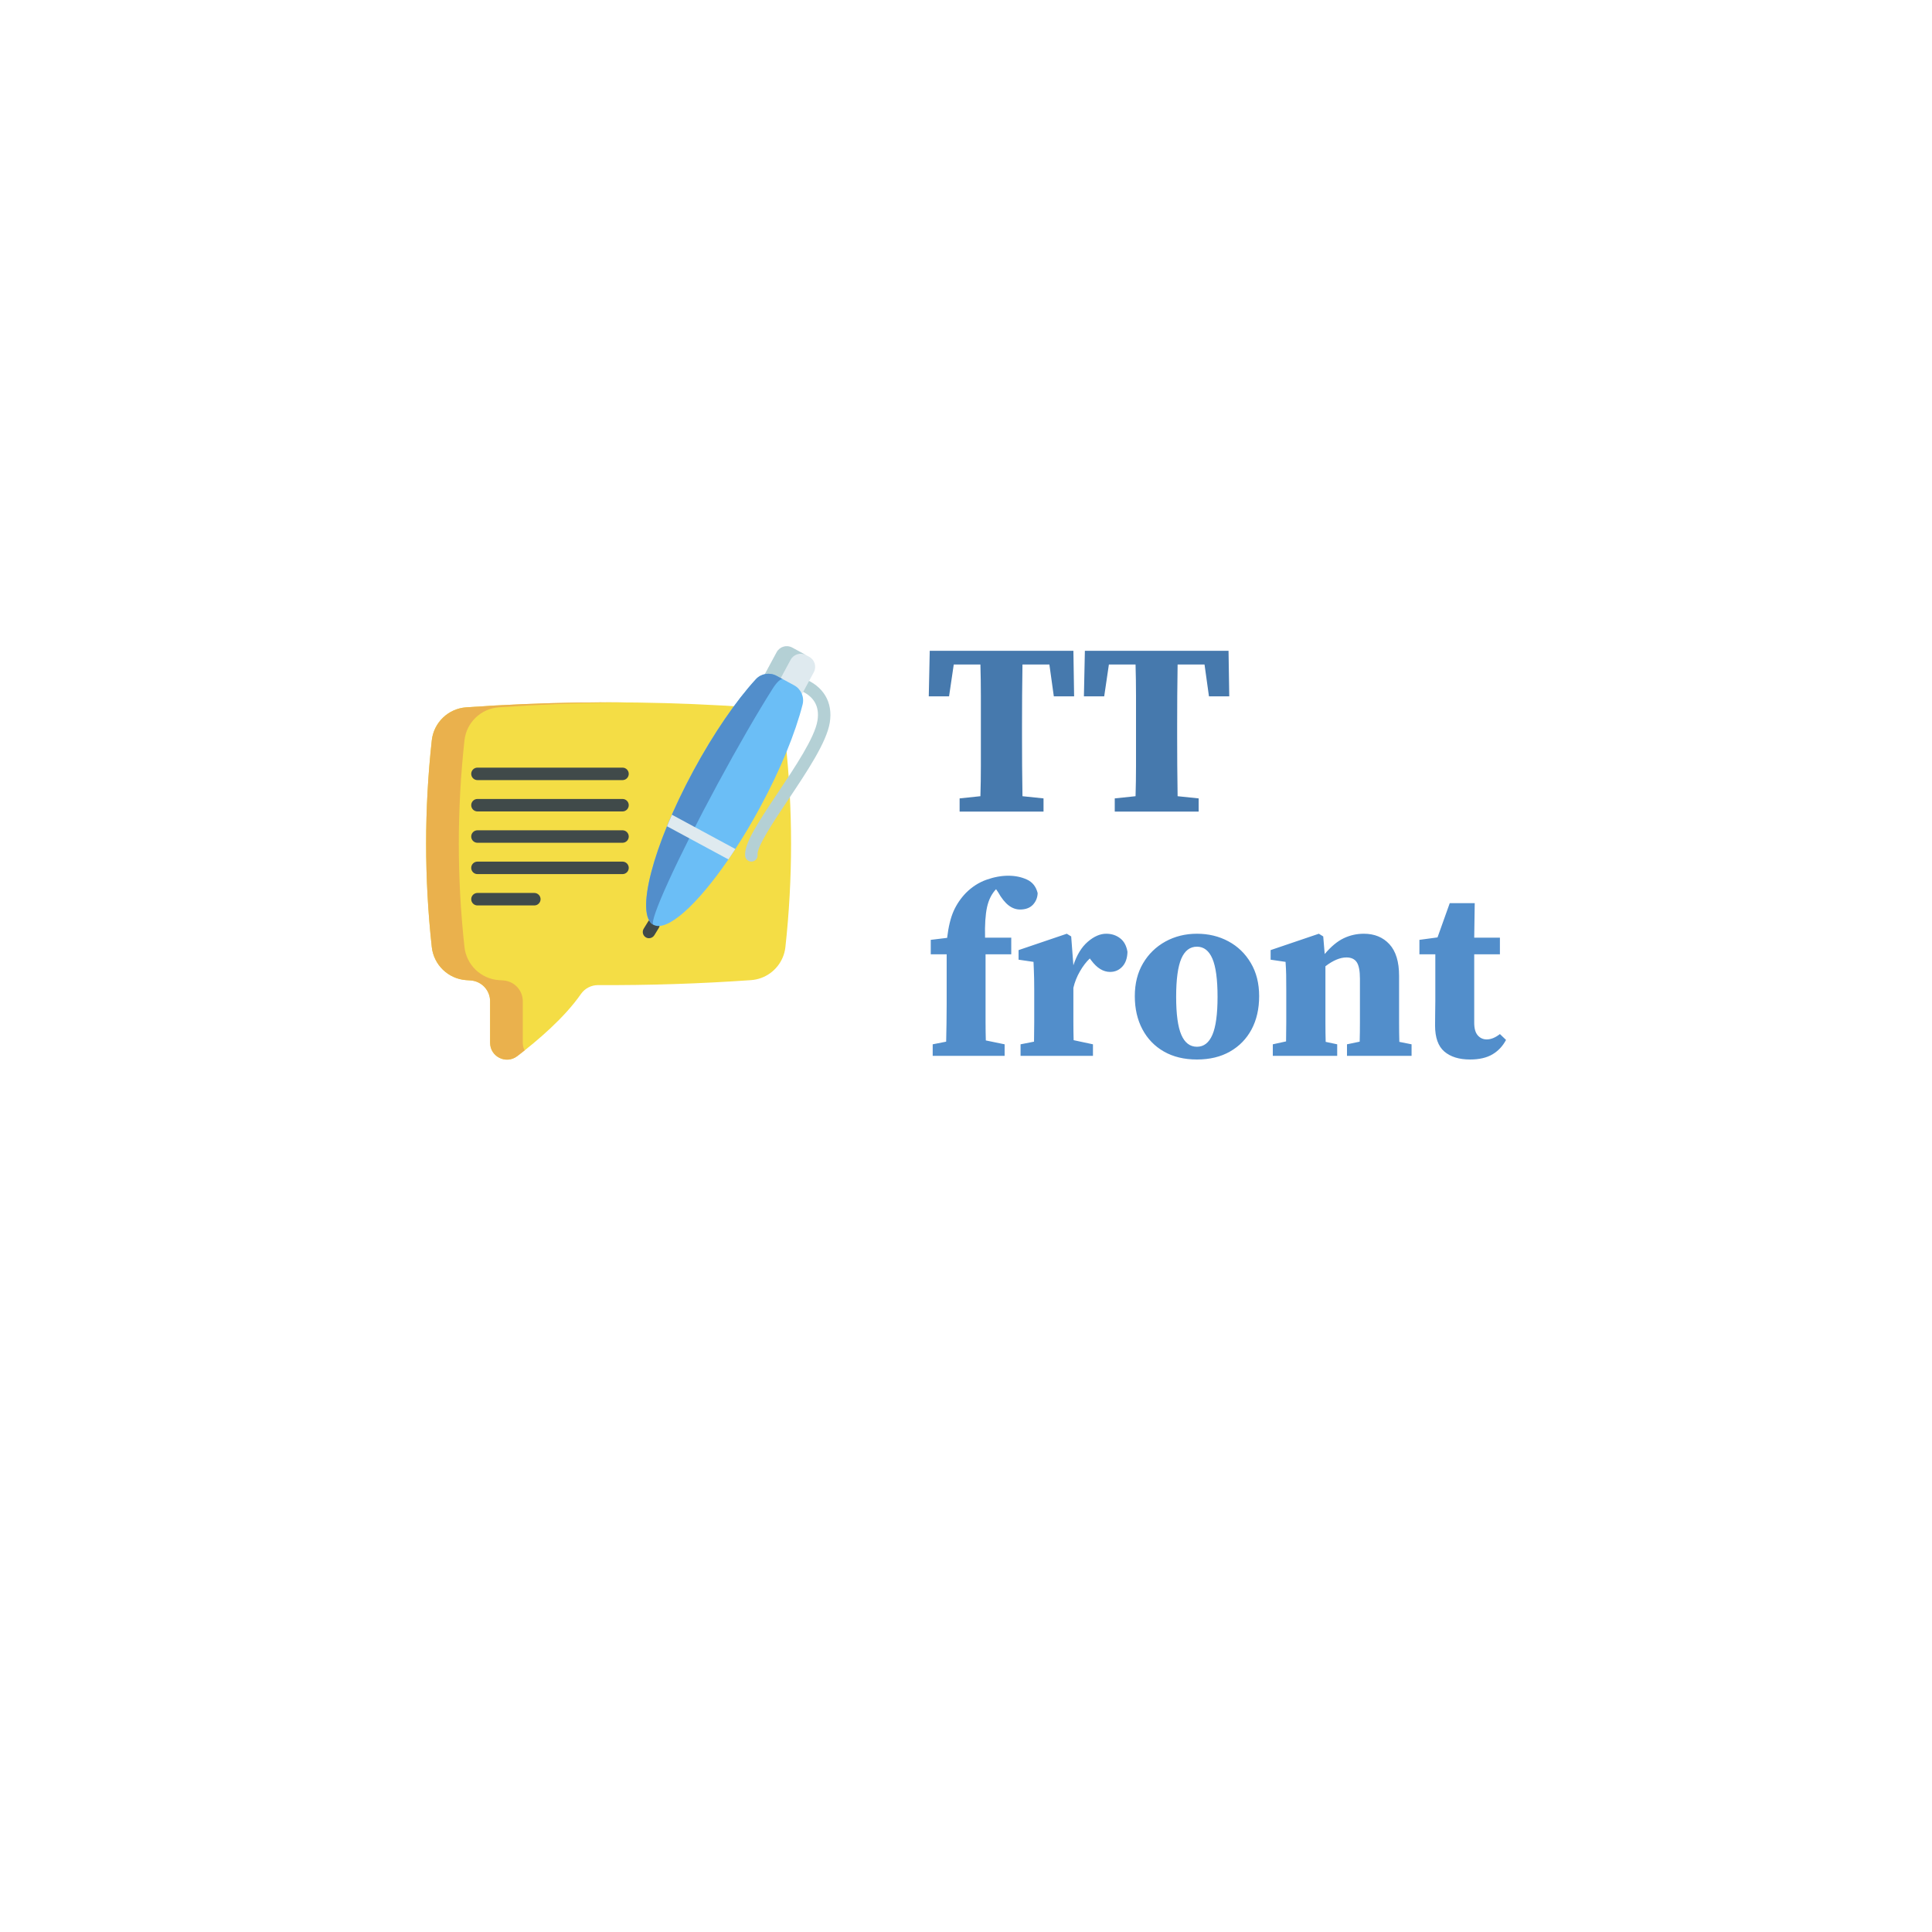 <svg xmlns="http://www.w3.org/2000/svg" width="512" height="512" viewBox="0 0 512 512" style="overflow: hidden;" data-bbox="112.92689691244087 171.25419766860375 286.1462138432511 109.52391387724015"><g data-icon="" transform="matrix(0.214, 0, 0, 0.214, 111.715, 171.254)" data-uid="o_f9hmnn39j_7"><path d="m12.671 372.484c2.429 22.159 20.378 39.472 42.62 41.028 1.84.13 3.668.259 5.496.377 13.562.92 24.105 12.182 24.105 25.78v51.395c0 17.289 19.789 27.101 33.54 16.628 25.096-19.117 58.482-47.55 78.967-77.033 4.847-6.982 12.854-11.05 21.357-11.003 63.07.318 126.14-1.71 189.209-6.144 17.583-1.227 32.514-12.277 39.165-27.82 1.769-4.08 2.948-8.491 3.455-13.102 9.34-85.324 9.34-170.659 0-255.994-2.429-22.136-20.39-39.366-42.597-40.922-93.956-6.592-187.9-7.913-281.845-3.963-23.61.979-47.231 2.3-70.841 3.963-22.218 1.556-40.191 18.786-42.62 40.922-9.339 85.3-9.339 170.588-.011 255.888z" fill="#f4dd45" data-uid="o_f9hmnn39j_8"></path><path d="m53.145 116.593c-9.339 85.303-9.339 170.587 0 255.89 2.435 22.158 20.37 39.466 42.623 41.026 1.826.133 3.671.247 5.497.38 13.561.913 24.098 12.173 24.098 25.772v51.391c0 3.518.818 6.714 2.244 9.51-3.157 2.491-6.219 4.869-9.186 7.132-13.751 10.461-33.532.647-33.532-16.642v-51.391c0-13.599-10.556-24.859-24.117-25.772-1.826-.133-3.652-.247-5.497-.38-22.234-1.56-40.189-18.868-42.604-41.026-9.338-85.303-9.338-170.587 0-255.89 2.435-22.139 20.408-39.371 42.623-40.93 23.604-1.654 47.226-2.986 70.848-3.956 42.072-1.769 84.162-2.492 126.234-2.13-28.587.209-57.173.932-85.76 2.13-23.603.97-47.226 2.301-70.848 3.956-22.215 1.56-40.188 18.792-42.623 40.93z" fill="#eab14d" data-uid="o_f9hmnn39j_9"></path><path d="m248.855 165.805h-179.618c-4.268 0-7.726-3.459-7.726-7.726s3.459-7.726 7.726-7.726h179.619c4.268 0 7.726 3.459 7.726 7.726s-3.459 7.726-7.727 7.726z" fill="#404a4a" data-uid="o_f9hmnn39j_10"></path><path d="m248.855 204.605h-179.618c-4.268 0-7.726-3.459-7.726-7.726s3.459-7.726 7.726-7.726h179.619c4.268 0 7.726 3.459 7.726 7.726s-3.459 7.726-7.727 7.726z" fill="#404a4a" data-uid="o_f9hmnn39j_11"></path><path d="m248.855 243.405h-179.618c-4.268 0-7.726-3.459-7.726-7.726s3.459-7.726 7.726-7.726h179.619c4.268 0 7.726 3.459 7.726 7.726s-3.459 7.726-7.727 7.726z" fill="#404a4a" data-uid="o_f9hmnn39j_12"></path><path d="m248.855 282.205h-179.618c-4.268 0-7.726-3.459-7.726-7.726s3.459-7.726 7.726-7.726h179.619c4.268 0 7.726 3.459 7.726 7.726s-3.459 7.726-7.727 7.726z" fill="#404a4a" data-uid="o_f9hmnn39j_13"></path><path d="m139.662 321.005h-70.425c-4.268 0-7.726-3.459-7.726-7.726s3.459-7.726 7.726-7.726h70.426c4.268 0 7.726 3.459 7.726 7.726s-3.459 7.726-7.727 7.726z" fill="#404a4a" data-uid="o_f9hmnn39j_14"></path><path d="m281.67 361.603c-1.379 0-2.775-.369-4.035-1.143-3.637-2.233-4.775-6.99-2.542-10.627l5.455-8.884c2.233-3.637 6.993-4.775 10.627-2.542 3.637 2.233 4.775 6.99 2.542 10.627l-5.455 8.884c-1.459 2.376-3.995 3.685-6.592 3.685z" fill="#404a4a" data-uid="o_f9hmnn39j_15"></path><path d="m408.437 266.718c-3.892 0-7.24-2.932-7.672-6.889-1.594-14.611 14.336-39.295 40.459-78.358 21.409-32.016 45.676-68.304 49.07-89.36 2.933-18.215-4.856-31.004-23.15-38.011-3.985-1.526-5.978-5.994-4.452-9.979 1.525-3.984 5.991-5.979 9.979-4.452 24.972 9.564 36.956 29.574 32.878 54.898-3.931 24.387-28.104 60.535-51.481 95.493-17.379 25.987-39.007 58.33-37.942 68.092.463 4.242-2.602 8.056-6.843 8.519-.284.032-.566.047-.846.047z" fill="#b4d0d5" data-uid="o_f9hmnn39j_16"></path><path d="m471.074 59.413 14.674-27.167c3.709-6.866 1.145-15.454-5.722-19.163l-21.07-11.381c-6.876-3.714-15.454-1.145-19.163 5.722l-14.674 27.166" fill="#dfeaef" data-uid="o_f9hmnn39j_17"></path><path d="m476.232 11.034c-6.876-3.714-15.454-1.145-19.163 5.722l-14.674 27.167-17.277-9.332 14.674-27.167c3.709-6.866 12.287-9.436 19.163-5.722z" fill="#b4d0d5" data-uid="o_f9hmnn39j_18"></path><path d="m471.856 72.267c-8.808 34.676-27.032 79.829-52.467 126.919-10.024 18.543-20.398 35.994-30.772 51.942-2.885 4.42-5.759 8.715-8.633 12.898-38.601 56.279-75.811 90.172-92.85 80.962-17.039-9.199-9.097-58.885 16.802-122.035 1.916-4.687 3.946-9.457 6.068-14.289 7.644-17.42 16.545-35.665 26.558-54.218 25.435-47.09 53.209-87.092 77.367-113.464 6.572-7.17 17.183-8.921 25.734-4.306l21.685 11.713c8.561 4.624 12.908 14.462 10.508 23.878z" fill="#6bbef6" data-uid="o_f9hmnn39j_19"></path><path d="m287.136 344.991c-22.872-12.354-.738-97.667 49.428-190.541 25.437-47.092 53.201-87.093 77.366-113.475 6.568-7.163 17.183-8.919 25.734-4.299l7.858 4.245c-2.35-1.269-7.533 3.42-12.58 11.405-18.608 29.384-42.915 71.252-68.352 118.344-50.164 92.873-85.742 170.924-79.454 174.321z" fill="#528ecb" data-uid="o_f9hmnn39j_20"></path><path d="m388.617 251.127c-2.885 4.42-5.759 8.715-8.633 12.898l-76.048-41.073c1.916-4.687 3.946-9.457 6.068-14.289z" fill="#dfeaef" data-uid="o_f9hmnn39j_21"></path></g><path text-anchor="start" offset="0" fill="#4679ad" space="preserve" font-scale="contain" font-size="48" font-family="Source Serif Pro" text="TT" font-style="normal" font-weight="700" data-fl-textpath="" transform="matrix(1.351, 0, 0, 1.351, 244.837, 215.083)" data-uid="o_f9hmnn39j_22" d="M 4.94-22.61L 0.96-22.61L 1.15-31.54L 29.33-31.54L 29.47-22.61L 25.49-22.61L 24.62-28.85L 19.34-28.85Q 19.3-25.87  19.27-22.82Q 19.25-19.78  19.25-16.66L 19.25-16.66L 19.25-14.93Q 19.25-11.95  19.27-8.98Q 19.3-6  19.34-3.02L 19.34-3.02L 23.47-2.59L 23.47 0L 7.01 0L 7.01-2.59L 11.09-3.02Q 11.18-5.95  11.18-8.93Q 11.18-11.9  11.18-14.88L 11.18-14.88L 11.18-16.66Q 11.18-19.68  11.18-22.73Q 11.18-25.78  11.09-28.85L 11.09-28.85L 5.86-28.85L 4.94-22.61ZM 35.372-22.61L 31.392-22.61L 31.582-31.54L 59.762-31.54L 59.902-22.61L 55.922-22.61L 55.052-28.85L 49.772-28.85Q 49.732-25.87  49.702-22.82Q 49.682-19.78  49.682-16.66L 49.682-16.66L 49.682-14.93Q 49.682-11.95  49.702-8.98Q 49.732-6  49.772-3.02L 49.772-3.02L 53.902-2.59L 53.902 0L 37.442 0L 37.442-2.59L 41.522-3.02Q 41.612-5.95  41.612-8.93Q 41.612-11.9  41.612-14.88L 41.612-14.88L 41.612-16.66Q 41.612-19.68  41.612-22.73Q 41.612-25.78  41.522-28.85L 41.522-28.85L 36.292-28.85L 35.372-22.61Z"></path><path text-anchor="start" offset="0" fill="#528ecb" space="preserve" font-scale="contain" font-size="48" font-family="Source Serif Pro" text="front" font-style="normal" font-weight="700" data-fl-textpath="" transform="matrix(1.351, 0, 0, 1.351, 245.229, 279.806)" data-uid="o_f9hmnn39j_23" d="M 15.55 0L 1.44 0L 1.44-2.26L 4.08-2.78Q 4.13-4.61  4.15-6.43Q 4.18-8.26  4.18-10.08L 4.18-10.08L 4.18-19.92L 1.06-19.92L 1.06-22.75L 4.27-23.14Q 4.66-26.4  5.54-28.39Q 6.43-30.38  7.97-31.97L 7.97-31.97Q 9.74-33.74  11.98-34.54Q 14.21-35.33  16.27-35.33L 16.27-35.33Q 18.29-35.33  19.92-34.58Q 21.55-33.84  22.03-31.92L 22.03-31.92Q 21.98-30.58  21.1-29.64Q 20.21-28.7  18.58-28.7L 18.58-28.7Q 17.38-28.7  16.32-29.52Q 15.26-30.34  14.26-32.11L 14.26-32.11L 13.87-32.69Q 12.58-31.34  12.1-29.16Q 11.62-26.98  11.71-23.18L 11.71-23.18L 16.85-23.18L 16.85-19.92L 11.81-19.92L 11.81-10.08Q 11.81-8.3  11.81-6.55Q 11.81-4.8  11.86-3.02L 11.86-3.02L 15.55-2.26L 15.55 0ZM 32.876 0L 18.676 0L 18.676-2.26L 21.316-2.78Q 21.356-4.56  21.356-6.58Q 21.356-8.59  21.356-10.08L 21.356-10.08L 21.356-12.91Q 21.356-14.26  21.336-15.12Q 21.316-15.98  21.286-16.73Q 21.266-17.47  21.216-18.43L 21.216-18.43L 18.286-18.86L 18.286-20.74L 27.746-23.95L 28.606-23.42L 29.036-17.76Q 30.046-20.83  31.876-22.39Q 33.696-23.95  35.476-23.95L 35.476-23.95Q 37.056-23.95  38.206-23.06Q 39.356-22.18  39.646-20.4L 39.646-20.4Q 39.596-18.53  38.636-17.5Q 37.676-16.46  36.236-16.46L 36.236-16.46Q 34.226-16.46  32.546-18.72L 32.546-18.72L 32.256-19.1Q 31.196-18.1  30.316-16.56Q 29.426-15.02  29.036-13.34L 29.036-13.34L 29.036-10.08Q 29.036-8.59  29.036-6.67Q 29.036-4.75  29.086-3.07L 29.086-3.07L 32.876-2.26L 32.876 0ZM 53.276 0.72L 53.276 0.72Q 49.536 0.72  46.796-0.84Q 44.066-2.4  42.576-5.21Q 41.086-8.02  41.086-11.71L 41.086-11.71Q 41.086-15.41  42.696-18.14Q 44.306-20.88  47.086-22.42Q 49.876-23.95  53.276-23.95L 53.276-23.95Q 56.686-23.95  59.446-22.46Q 62.206-20.98  63.836-18.22Q 65.476-15.46  65.476-11.71L 65.476-11.71Q 65.476-7.97  63.986-5.18Q 62.496-2.4  59.756-0.84Q 57.026 0.72  53.276 0.72ZM 53.276-1.78L 53.276-1.78Q 55.296-1.78  56.306-4.13Q 57.316-6.48  57.316-11.57L 57.316-11.57Q 57.316-16.7  56.306-19.06Q 55.296-21.41  53.276-21.41L 53.276-21.41Q 51.216-21.41  50.206-19.06Q 49.196-16.7  49.196-11.57L 49.196-11.57Q 49.196-6.48  50.206-4.13Q 51.216-1.78  53.276-1.78ZM 80.786 0L 68.156 0L 68.156-2.26L 70.756-2.83Q 70.796-4.56  70.796-6.58Q 70.796-8.59  70.796-10.08L 70.796-10.08L 70.796-12.86Q 70.796-14.83  70.776-15.91Q 70.756-16.99  70.656-18.43L 70.656-18.43L 67.726-18.86L 67.726-20.74L 77.186-23.95L 78.046-23.42L 78.336-19.97Q 80.206-22.18  82.056-23.06Q 83.906-23.95  86.016-23.95L 86.016-23.95Q 89.136-23.95  91.036-21.89Q 92.926-19.82  92.926-15.7L 92.926-15.7L 92.926-10.08Q 92.926-8.5  92.926-6.5Q 92.926-4.51  92.976-2.74L 92.976-2.74L 95.376-2.26L 95.376 0L 82.706 0L 82.706-2.26L 85.196-2.78Q 85.246-4.56  85.246-6.55Q 85.246-8.54  85.246-10.08L 85.246-10.08L 85.246-15.12Q 85.246-17.42  84.626-18.36Q 83.996-19.3  82.606-19.3L 82.606-19.3Q 80.736-19.3  78.476-17.57L 78.476-17.57L 78.476-10.08Q 78.476-8.59  78.476-6.55Q 78.476-4.51  78.526-2.74L 78.526-2.74L 80.786-2.26L 80.786 0ZM 106.844 0.72L 106.844 0.72Q 103.634 0.72  101.804-0.84Q 99.984-2.4  99.984-5.95L 99.984-5.95Q 99.984-7.2  100.004-8.28Q 100.034-9.36  100.034-10.75L 100.034-10.75L 100.034-19.92L 96.914-19.92L 96.914-22.75L 100.464-23.23L 102.864-29.95L 107.764-29.95L 107.664-23.18L 112.704-23.18L 112.704-19.92L 107.664-19.92L 107.664-6.48Q 107.664-4.8  108.364-4.01Q 109.054-3.22  110.114-3.22L 110.114-3.22Q 111.364-3.22  112.704-4.27L 112.704-4.27L 113.904-3.12Q 112.944-1.3  111.244-0.29Q 109.534 0.72  106.844 0.72Z"></path></svg>